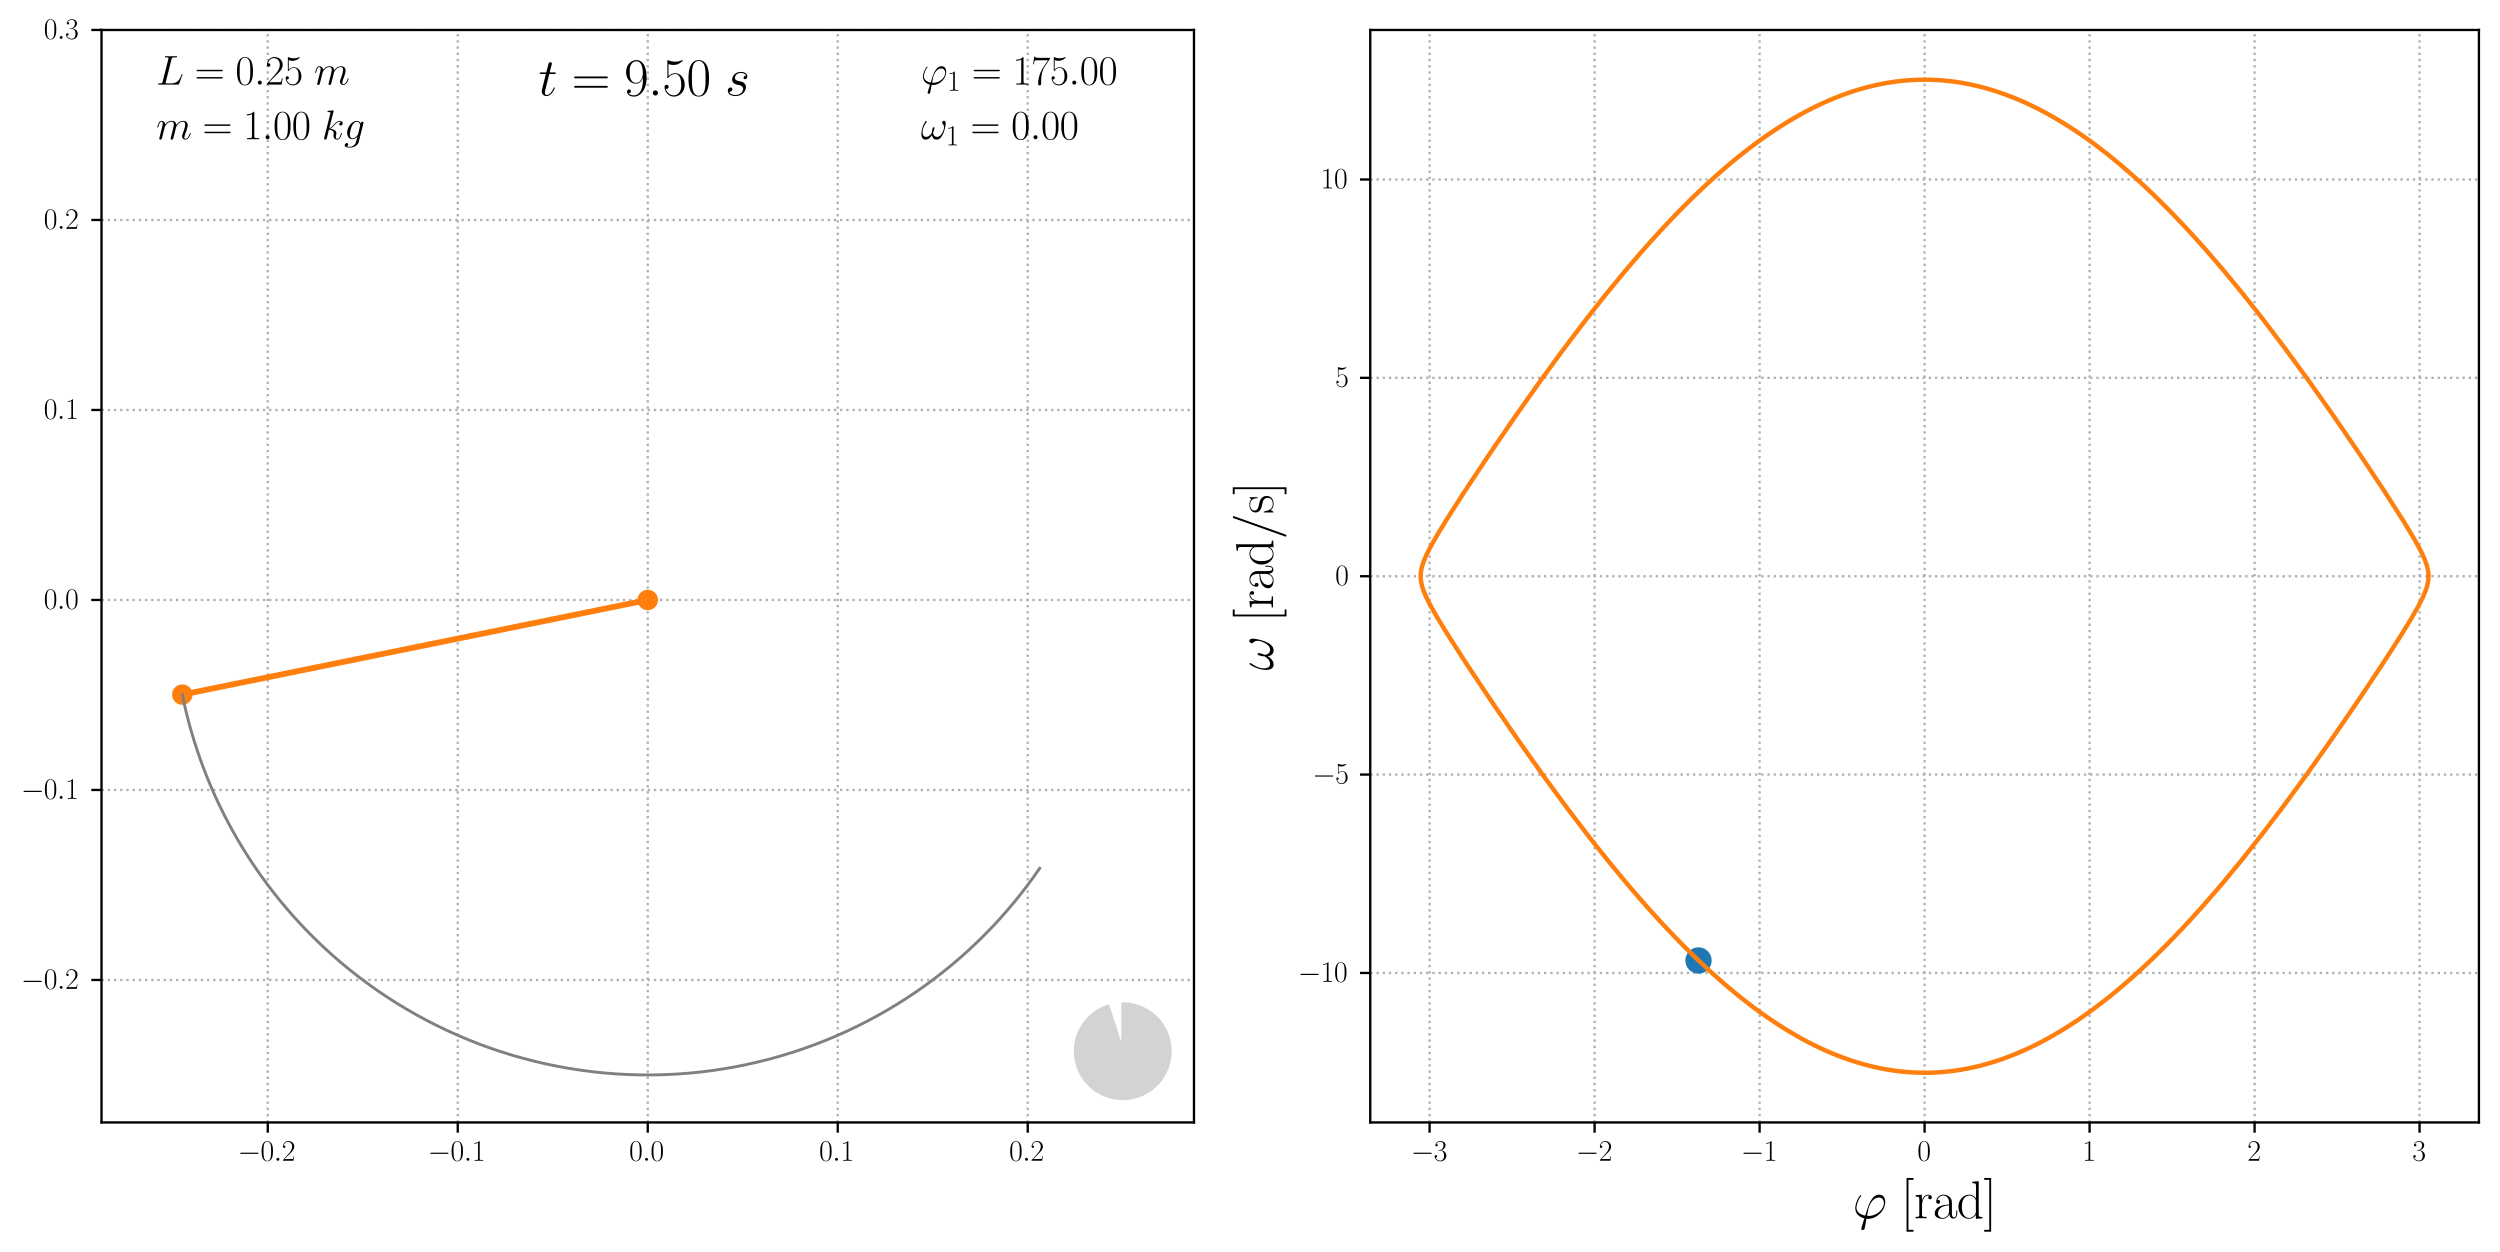 <?xml version="1.0" encoding="utf-8" standalone="no"?>
<!DOCTYPE svg PUBLIC "-//W3C//DTD SVG 1.1//EN"
  "http://www.w3.org/Graphics/SVG/1.1/DTD/svg11.dtd">
<svg xmlns:xlink="http://www.w3.org/1999/xlink" width="854.029pt" height="427.844pt" viewBox="0 0 854.029 427.844" xmlns="http://www.w3.org/2000/svg" version="1.1">
 <defs>
  <style type="text/css">*{stroke-linejoin: round; stroke-linecap: butt}</style>
 </defs>
 <g id="figure_1">
  <g id="patch_1">
   <path d="M 0 427.844 
L 854.029 427.844 
L 854.029 -0 
L 0 -0 
z
" style="fill: #ffffff"/>
  </g>
  <g id="axes_1">
   <g id="patch_2">
    <path d="M 34.679 383.44 
L 407.875 383.44 
L 407.875 10.244 
L 34.679 10.244 
z
" style="fill: #ffffff"/>
   </g>
   <g id="patch_3">
    <path d="M 378.54 343.664 
C 376.615 344.287 374.823 345.265 373.257 346.547 
C 371.691 347.829 370.378 349.393 369.387 351.158 
C 368.397 352.923 367.745 354.858 367.465 356.863 
C 367.186 358.867 367.284 360.907 367.755 362.875 
C 368.226 364.844 369.061 366.707 370.217 368.368 
C 371.373 370.03 372.829 371.46 374.511 372.586 
C 376.193 373.712 378.071 374.513 380.048 374.948 
C 382.025 375.383 384.066 375.445 386.065 375.129 
C 388.064 374.814 389.987 374.127 391.734 373.104 
C 393.48 372.082 395.02 370.741 396.274 369.153 
C 397.528 367.564 398.473 365.754 399.062 363.817 
C 399.65 361.881 399.871 359.851 399.712 357.833 
C 399.554 355.815 399.02 353.845 398.137 352.024 
C 397.254 350.202 396.038 348.562 394.552 347.188 
C 393.066 345.814 391.336 344.73 389.451 343.992 
C 387.566 343.254 385.56 342.876 383.536 342.876 
L 383.536 359.101 
L 378.54 343.664 
z
" clip-path="url(#pe8bf17417f)" style="fill: #d3d3d3; stroke: #d3d3d3; stroke-linejoin: miter"/>
   </g>
   <g id="matplotlib.axis_1">
    <g id="xtick_1">
     <g id="line2d_1">
      <path d="M 91.47 383.44 
L 91.47 10.244 
" clip-path="url(#pe8bf17417f)" style="fill: none; stroke-dasharray: 0.8,1.32; stroke-dashoffset: 0; stroke: #b0b0b0; stroke-width: 0.8"/>
     </g>
     <g id="line2d_2">
      <defs>
       <path id="ma8eee832e3" d="M 0 0 
L 0 3.5 
" style="stroke: #000000; stroke-width: 0.8"/>
      </defs>
      <g>
       <use xlink:href="#ma8eee832e3" x="91.47" y="383.44" style="stroke: #000000; stroke-width: 0.8"/>
      </g>
     </g>
     <g id="text_1">
      <!-- $\mathdefault{−0.2}$ -->
      <g transform="translate(81.23 396.529)scale(0.1 -0.1)">
       <defs>
        <path id="CMSY10-0" d="M 4218 1472 
C 4326 1472 4442 1472 4442 1600 
C 4442 1728 4326 1728 4218 1728 
L 755 1728 
C 646 1728 531 1728 531 1600 
C 531 1472 646 1472 755 1472 
L 4218 1472 
z
" transform="scale(0.016)"/>
        <path id="CMR17-30" d="M 2688 2038 
C 2688 2430 2682 3099 2413 3613 
C 2176 4063 1798 4224 1466 4224 
C 1158 4224 768 4082 525 3620 
C 269 3137 243 2539 243 2038 
C 243 1671 250 1112 448 623 
C 723 -39 1216 -128 1466 -128 
C 1760 -128 2208 -7 2470 604 
C 2662 1048 2688 1568 2688 2038 
z
M 1466 -26 
C 1056 -26 813 328 723 816 
C 653 1196 653 1749 653 2109 
C 653 2604 653 3015 736 3407 
C 858 3954 1216 4121 1466 4121 
C 1728 4121 2067 3947 2189 3420 
C 2272 3054 2278 2623 2278 2109 
C 2278 1691 2278 1176 2202 797 
C 2067 96 1690 -26 1466 -26 
z
" transform="scale(0.016)"/>
        <path id="CMMI12-3a" d="M 1178 307 
C 1178 492 1024 620 870 620 
C 685 620 557 467 557 313 
C 557 128 710 0 864 0 
C 1050 0 1178 153 1178 307 
z
" transform="scale(0.016)"/>
        <path id="CMR17-32" d="M 2669 990 
L 2554 990 
C 2490 537 2438 460 2413 422 
C 2381 371 1920 371 1830 371 
L 602 371 
C 832 620 1280 1073 1824 1596 
C 2214 1966 2669 2400 2669 3033 
C 2669 3788 2067 4224 1395 4224 
C 691 4224 262 3603 262 3027 
C 262 2777 448 2745 525 2745 
C 589 2745 781 2783 781 3007 
C 781 3206 614 3264 525 3264 
C 486 3264 448 3257 422 3244 
C 544 3788 915 4057 1306 4057 
C 1862 4057 2227 3616 2227 3033 
C 2227 2477 1901 1998 1536 1583 
L 262 147 
L 262 0 
L 2515 0 
L 2669 990 
z
" transform="scale(0.016)"/>
       </defs>
       <use xlink:href="#CMSY10-0" transform="scale(0.996)"/>
       <use xlink:href="#CMR17-30" transform="translate(77.487 0)scale(0.996)"/>
       <use xlink:href="#CMMI12-3a" transform="translate(123.178 0)scale(0.996)"/>
       <use xlink:href="#CMR17-32" transform="translate(150.275 0)scale(0.996)"/>
      </g>
     </g>
    </g>
    <g id="xtick_2">
     <g id="line2d_3">
      <path d="M 156.373 383.44 
L 156.373 10.244 
" clip-path="url(#pe8bf17417f)" style="fill: none; stroke-dasharray: 0.8,1.32; stroke-dashoffset: 0; stroke: #b0b0b0; stroke-width: 0.8"/>
     </g>
     <g id="line2d_4">
      <g>
       <use xlink:href="#ma8eee832e3" x="156.373" y="383.44" style="stroke: #000000; stroke-width: 0.8"/>
      </g>
     </g>
     <g id="text_2">
      <!-- $\mathdefault{−0.1}$ -->
      <g transform="translate(146.134 396.529)scale(0.1 -0.1)">
       <defs>
        <path id="CMR17-31" d="M 1702 4083 
C 1702 4217 1696 4224 1606 4224 
C 1357 3927 979 3833 621 3820 
C 602 3820 570 3820 563 3808 
C 557 3795 557 3782 557 3648 
C 755 3648 1088 3686 1344 3839 
L 1344 467 
C 1344 243 1331 166 781 166 
L 589 166 
L 589 0 
C 896 6 1216 12 1523 12 
C 1830 12 2150 6 2458 0 
L 2458 166 
L 2266 166 
C 1715 166 1702 236 1702 467 
L 1702 4083 
z
" transform="scale(0.016)"/>
       </defs>
       <use xlink:href="#CMSY10-0" transform="scale(0.996)"/>
       <use xlink:href="#CMR17-30" transform="translate(77.487 0)scale(0.996)"/>
       <use xlink:href="#CMMI12-3a" transform="translate(123.178 0)scale(0.996)"/>
       <use xlink:href="#CMR17-31" transform="translate(150.275 0)scale(0.996)"/>
      </g>
     </g>
    </g>
    <g id="xtick_3">
     <g id="line2d_5">
      <path d="M 221.277 383.44 
L 221.277 10.244 
" clip-path="url(#pe8bf17417f)" style="fill: none; stroke-dasharray: 0.8,1.32; stroke-dashoffset: 0; stroke: #b0b0b0; stroke-width: 0.8"/>
     </g>
     <g id="line2d_6">
      <g>
       <use xlink:href="#ma8eee832e3" x="221.277" y="383.44" style="stroke: #000000; stroke-width: 0.8"/>
      </g>
     </g>
     <g id="text_3">
      <!-- $\mathdefault{0.0}$ -->
      <g transform="translate(214.912 396.529)scale(0.1 -0.1)">
       <use xlink:href="#CMR17-30" transform="scale(0.996)"/>
       <use xlink:href="#CMMI12-3a" transform="translate(45.69 0)scale(0.996)"/>
       <use xlink:href="#CMR17-30" transform="translate(72.788 0)scale(0.996)"/>
      </g>
     </g>
    </g>
    <g id="xtick_4">
     <g id="line2d_7">
      <path d="M 286.181 383.44 
L 286.181 10.244 
" clip-path="url(#pe8bf17417f)" style="fill: none; stroke-dasharray: 0.8,1.32; stroke-dashoffset: 0; stroke: #b0b0b0; stroke-width: 0.8"/>
     </g>
     <g id="line2d_8">
      <g>
       <use xlink:href="#ma8eee832e3" x="286.181" y="383.44" style="stroke: #000000; stroke-width: 0.8"/>
      </g>
     </g>
     <g id="text_4">
      <!-- $\mathdefault{0.1}$ -->
      <g transform="translate(279.816 396.529)scale(0.1 -0.1)">
       <use xlink:href="#CMR17-30" transform="scale(0.996)"/>
       <use xlink:href="#CMMI12-3a" transform="translate(45.69 0)scale(0.996)"/>
       <use xlink:href="#CMR17-31" transform="translate(72.788 0)scale(0.996)"/>
      </g>
     </g>
    </g>
    <g id="xtick_5">
     <g id="line2d_9">
      <path d="M 351.084 383.44 
L 351.084 10.244 
" clip-path="url(#pe8bf17417f)" style="fill: none; stroke-dasharray: 0.8,1.32; stroke-dashoffset: 0; stroke: #b0b0b0; stroke-width: 0.8"/>
     </g>
     <g id="line2d_10">
      <g>
       <use xlink:href="#ma8eee832e3" x="351.084" y="383.44" style="stroke: #000000; stroke-width: 0.8"/>
      </g>
     </g>
     <g id="text_5">
      <!-- $\mathdefault{0.2}$ -->
      <g transform="translate(344.719 396.529)scale(0.1 -0.1)">
       <use xlink:href="#CMR17-30" transform="scale(0.996)"/>
       <use xlink:href="#CMMI12-3a" transform="translate(45.69 0)scale(0.996)"/>
       <use xlink:href="#CMR17-32" transform="translate(72.788 0)scale(0.996)"/>
      </g>
     </g>
    </g>
   </g>
   <g id="matplotlib.axis_2">
    <g id="ytick_1">
     <g id="line2d_11">
      <path d="M 34.679 334.763 
L 407.875 334.763 
" clip-path="url(#pe8bf17417f)" style="fill: none; stroke-dasharray: 0.8,1.32; stroke-dashoffset: 0; stroke: #b0b0b0; stroke-width: 0.8"/>
     </g>
     <g id="line2d_12">
      <defs>
       <path id="m56dfd37a12" d="M 0 0 
L -3.5 0 
" style="stroke: #000000; stroke-width: 0.8"/>
      </defs>
      <g>
       <use xlink:href="#m56dfd37a12" x="34.679" y="334.763" style="stroke: #000000; stroke-width: 0.8"/>
      </g>
     </g>
     <g id="text_6">
      <!-- $\mathdefault{−0.2}$ -->
      <g transform="translate(7.2 337.807)scale(0.1 -0.1)">
       <use xlink:href="#CMSY10-0" transform="scale(0.996)"/>
       <use xlink:href="#CMR17-30" transform="translate(77.487 0)scale(0.996)"/>
       <use xlink:href="#CMMI12-3a" transform="translate(123.178 0)scale(0.996)"/>
       <use xlink:href="#CMR17-32" transform="translate(150.275 0)scale(0.996)"/>
      </g>
     </g>
    </g>
    <g id="ytick_2">
     <g id="line2d_13">
      <path d="M 34.679 269.859 
L 407.875 269.859 
" clip-path="url(#pe8bf17417f)" style="fill: none; stroke-dasharray: 0.8,1.32; stroke-dashoffset: 0; stroke: #b0b0b0; stroke-width: 0.8"/>
     </g>
     <g id="line2d_14">
      <g>
       <use xlink:href="#m56dfd37a12" x="34.679" y="269.859" style="stroke: #000000; stroke-width: 0.8"/>
      </g>
     </g>
     <g id="text_7">
      <!-- $\mathdefault{−0.1}$ -->
      <g transform="translate(7.2 272.903)scale(0.1 -0.1)">
       <use xlink:href="#CMSY10-0" transform="scale(0.996)"/>
       <use xlink:href="#CMR17-30" transform="translate(77.487 0)scale(0.996)"/>
       <use xlink:href="#CMMI12-3a" transform="translate(123.178 0)scale(0.996)"/>
       <use xlink:href="#CMR17-31" transform="translate(150.275 0)scale(0.996)"/>
      </g>
     </g>
    </g>
    <g id="ytick_3">
     <g id="line2d_15">
      <path d="M 34.679 204.955 
L 407.875 204.955 
" clip-path="url(#pe8bf17417f)" style="fill: none; stroke-dasharray: 0.8,1.32; stroke-dashoffset: 0; stroke: #b0b0b0; stroke-width: 0.8"/>
     </g>
     <g id="line2d_16">
      <g>
       <use xlink:href="#m56dfd37a12" x="34.679" y="204.955" style="stroke: #000000; stroke-width: 0.8"/>
      </g>
     </g>
     <g id="text_8">
      <!-- $\mathdefault{0.0}$ -->
      <g transform="translate(14.949 207.999)scale(0.1 -0.1)">
       <use xlink:href="#CMR17-30" transform="scale(0.996)"/>
       <use xlink:href="#CMMI12-3a" transform="translate(45.69 0)scale(0.996)"/>
       <use xlink:href="#CMR17-30" transform="translate(72.788 0)scale(0.996)"/>
      </g>
     </g>
    </g>
    <g id="ytick_4">
     <g id="line2d_17">
      <path d="M 34.679 140.052 
L 407.875 140.052 
" clip-path="url(#pe8bf17417f)" style="fill: none; stroke-dasharray: 0.8,1.32; stroke-dashoffset: 0; stroke: #b0b0b0; stroke-width: 0.8"/>
     </g>
     <g id="line2d_18">
      <g>
       <use xlink:href="#m56dfd37a12" x="34.679" y="140.052" style="stroke: #000000; stroke-width: 0.8"/>
      </g>
     </g>
     <g id="text_9">
      <!-- $\mathdefault{0.1}$ -->
      <g transform="translate(14.949 143.096)scale(0.1 -0.1)">
       <use xlink:href="#CMR17-30" transform="scale(0.996)"/>
       <use xlink:href="#CMMI12-3a" transform="translate(45.69 0)scale(0.996)"/>
       <use xlink:href="#CMR17-31" transform="translate(72.788 0)scale(0.996)"/>
      </g>
     </g>
    </g>
    <g id="ytick_5">
     <g id="line2d_19">
      <path d="M 34.679 75.148 
L 407.875 75.148 
" clip-path="url(#pe8bf17417f)" style="fill: none; stroke-dasharray: 0.8,1.32; stroke-dashoffset: 0; stroke: #b0b0b0; stroke-width: 0.8"/>
     </g>
     <g id="line2d_20">
      <g>
       <use xlink:href="#m56dfd37a12" x="34.679" y="75.148" style="stroke: #000000; stroke-width: 0.8"/>
      </g>
     </g>
     <g id="text_10">
      <!-- $\mathdefault{0.2}$ -->
      <g transform="translate(14.949 78.192)scale(0.1 -0.1)">
       <use xlink:href="#CMR17-30" transform="scale(0.996)"/>
       <use xlink:href="#CMMI12-3a" transform="translate(45.69 0)scale(0.996)"/>
       <use xlink:href="#CMR17-32" transform="translate(72.788 0)scale(0.996)"/>
      </g>
     </g>
    </g>
    <g id="ytick_6">
     <g id="line2d_21">
      <path d="M 34.679 10.244 
L 407.875 10.244 
" clip-path="url(#pe8bf17417f)" style="fill: none; stroke-dasharray: 0.8,1.32; stroke-dashoffset: 0; stroke: #b0b0b0; stroke-width: 0.8"/>
     </g>
     <g id="line2d_22">
      <g>
       <use xlink:href="#m56dfd37a12" x="34.679" y="10.244" style="stroke: #000000; stroke-width: 0.8"/>
      </g>
     </g>
     <g id="text_11">
      <!-- $\mathdefault{0.3}$ -->
      <g transform="translate(14.949 13.288)scale(0.1 -0.1)">
       <defs>
        <path id="CMR17-33" d="M 1414 2176 
C 1984 2176 2234 1673 2234 1094 
C 2234 322 1824 25 1453 25 
C 1114 25 563 193 390 691 
C 422 678 454 678 486 678 
C 640 678 755 780 755 947 
C 755 1132 614 1216 486 1216 
C 378 1216 211 1164 211 927 
C 211 335 787 -128 1466 -128 
C 2176 -128 2720 432 2720 1087 
C 2720 1718 2208 2176 1600 2246 
C 2086 2347 2554 2776 2554 3353 
C 2554 3856 2048 4224 1472 4224 
C 890 4224 378 3862 378 3347 
C 378 3123 544 3084 627 3084 
C 762 3084 877 3167 877 3334 
C 877 3500 762 3584 627 3584 
C 602 3584 570 3584 544 3571 
C 730 3999 1235 4076 1459 4076 
C 1683 4076 2106 3966 2106 3347 
C 2106 3167 2080 2851 1862 2574 
C 1670 2329 1453 2316 1242 2297 
C 1210 2297 1062 2284 1037 2284 
C 992 2278 966 2272 966 2227 
C 966 2182 973 2176 1101 2176 
L 1414 2176 
z
" transform="scale(0.016)"/>
       </defs>
       <use xlink:href="#CMR17-30" transform="scale(0.996)"/>
       <use xlink:href="#CMMI12-3a" transform="translate(45.69 0)scale(0.996)"/>
       <use xlink:href="#CMR17-33" transform="translate(72.788 0)scale(0.996)"/>
      </g>
     </g>
    </g>
   </g>
   <g id="line2d_23">
    <path d="M 221.277 204.955 
L 62.272 237.287 
" clip-path="url(#pe8bf17417f)" style="fill: none; stroke: #ff7f0e; stroke-width: 2; stroke-linecap: square"/>
    <defs>
     <path id="mbc15717539" d="M 0 3 
C 0.796 3 1.559 2.684 2.121 2.121 
C 2.684 1.559 3 0.796 3 0 
C 3 -0.796 2.684 -1.559 2.121 -2.121 
C 1.559 -2.684 0.796 -3 0 -3 
C -0.796 -3 -1.559 -2.684 -2.121 -2.121 
C -2.684 -1.559 -3 -0.796 -3 0 
C -3 0.796 -2.684 1.559 -2.121 2.121 
C -1.559 2.684 -0.796 3 0 3 
z
" style="stroke: #ff7f0e"/>
    </defs>
    <g clip-path="url(#pe8bf17417f)">
     <use xlink:href="#mbc15717539" x="221.277" y="204.955" style="fill: #ff7f0e; stroke: #ff7f0e"/>
     <use xlink:href="#mbc15717539" x="62.272" y="237.287" style="fill: #ff7f0e; stroke: #ff7f0e"/>
    </g>
   </g>
   <g id="line2d_24">
    <path d="M 355.163 296.62 
L 353.095 299.57 
L 350.95 302.49 
L 348.727 305.377 
L 346.428 308.228 
L 344.051 311.042 
L 341.599 313.816 
L 339.071 316.547 
L 336.468 319.232 
L 333.791 321.869 
L 331.04 324.455 
L 328.217 326.988 
L 325.323 329.464 
L 322.358 331.883 
L 319.325 334.24 
L 316.224 336.534 
L 313.058 338.762 
L 309.827 340.922 
L 306.533 343.011 
L 303.179 345.027 
L 299.765 346.968 
L 296.295 348.831 
L 292.77 350.615 
L 289.193 352.317 
L 285.565 353.935 
L 281.889 355.468 
L 278.168 356.914 
L 274.404 358.27 
L 270.6 359.536 
L 266.758 360.71 
L 262.881 361.79 
L 258.973 362.775 
L 255.035 363.664 
L 251.072 364.455 
L 247.085 365.149 
L 243.078 365.743 
L 239.054 366.238 
L 235.017 366.632 
L 230.968 366.925 
L 226.912 367.117 
L 222.852 367.207 
L 218.79 367.195 
L 214.73 367.082 
L 210.676 366.868 
L 206.629 366.552 
L 202.595 366.135 
L 198.574 365.618 
L 194.572 365.002 
L 190.59 364.286 
L 186.632 363.473 
L 182.701 362.562 
L 178.799 361.556 
L 174.93 360.454 
L 171.096 359.26 
L 167.301 357.974 
L 163.546 356.597 
L 159.835 355.132 
L 156.17 353.579 
L 152.553 351.942 
L 148.987 350.221 
L 145.475 348.42 
L 142.017 346.539 
L 138.617 344.581 
L 135.276 342.548 
L 131.996 340.443 
L 128.779 338.268 
L 125.628 336.025 
L 122.542 333.716 
L 119.524 331.345 
L 116.575 328.913 
L 113.697 326.424 
L 110.89 323.879 
L 108.156 321.281 
L 105.495 318.633 
L 102.909 315.937 
L 100.398 313.197 
L 97.962 310.414 
L 95.603 307.591 
L 93.321 304.731 
L 91.115 301.837 
L 88.987 298.91 
L 86.937 295.954 
L 84.964 292.971 
L 83.068 289.963 
L 81.25 286.934 
L 79.509 283.884 
L 77.844 280.817 
L 76.256 277.736 
L 74.744 274.641 
L 73.307 271.537 
L 71.946 268.424 
L 70.658 265.304 
L 69.444 262.181 
L 68.303 259.056 
L 67.233 255.931 
L 66.235 252.808 
L 65.306 249.689 
L 64.447 246.576 
L 63.655 243.47 
L 62.93 240.373 
L 62.272 237.287 
" clip-path="url(#pe8bf17417f)" style="fill: none; stroke: #808080; stroke-linecap: square"/>
   </g>
   <g id="patch_4">
    <path d="M 34.679 383.44 
L 34.679 10.244 
" style="fill: none; stroke: #000000; stroke-width: 0.8; stroke-linejoin: miter; stroke-linecap: square"/>
   </g>
   <g id="patch_5">
    <path d="M 407.875 383.44 
L 407.875 10.244 
" style="fill: none; stroke: #000000; stroke-width: 0.8; stroke-linejoin: miter; stroke-linecap: square"/>
   </g>
   <g id="patch_6">
    <path d="M 34.679 383.44 
L 407.875 383.44 
" style="fill: none; stroke: #000000; stroke-width: 0.8; stroke-linejoin: miter; stroke-linecap: square"/>
   </g>
   <g id="patch_7">
    <path d="M 34.679 10.244 
L 407.875 10.244 
" style="fill: none; stroke: #000000; stroke-width: 0.8; stroke-linejoin: miter; stroke-linecap: square"/>
   </g>
   <g id="text_12">
    <!-- $t = 9.50 \; s$ -->
    <g transform="translate(183.957 32.636)scale(0.18 -0.18)">
     <defs>
      <path id="CMMI12-74" d="M 1286 2566 
L 1875 2566 
C 1997 2566 2061 2566 2061 2681 
C 2061 2752 2022 2752 1894 2752 
L 1331 2752 
L 1568 3664 
C 1594 3752 1594 3764 1594 3808 
C 1594 3910 1510 3968 1427 3968 
C 1376 3968 1229 3948 1178 3746 
L 928 2752 
L 326 2752 
C 198 2752 141 2752 141 2630 
C 141 2566 186 2566 307 2566 
L 877 2566 
L 454 881 
C 403 657 384 593 384 510 
C 384 210 595 -64 954 -64 
C 1600 -64 1946 868 1946 913 
C 1946 951 1920 970 1882 970 
C 1869 970 1843 970 1830 944 
C 1824 938 1818 932 1773 830 
C 1638 510 1344 64 973 64 
C 781 64 768 223 768 364 
C 768 370 768 491 787 568 
L 1286 2566 
z
" transform="scale(0.016)"/>
      <path id="CMR17-3d" d="M 4115 2048 
C 4211 2048 4307 2048 4307 2156 
C 4307 2272 4198 2272 4090 2272 
L 512 2272 
C 403 2272 294 2272 294 2156 
C 294 2048 390 2048 486 2048 
L 4115 2048 
z
M 4090 927 
C 4198 927 4307 927 4307 1043 
C 4307 1152 4211 1152 4115 1152 
L 486 1152 
C 390 1152 294 1152 294 1043 
C 294 927 403 927 512 927 
L 4090 927 
z
" transform="scale(0.016)"/>
      <path id="CMR17-39" d="M 2253 1871 
C 2253 448 1670 25 1190 25 
C 1043 25 685 43 538 281 
C 704 256 826 345 826 505 
C 826 678 685 736 595 736 
C 538 736 365 710 365 492 
C 365 68 742 -128 1203 -128 
C 1939 -128 2688 665 2688 2090 
C 2688 3857 1971 4224 1485 4224 
C 851 4224 243 3664 243 2800 
C 243 2000 762 1408 1414 1408 
C 1952 1408 2189 1910 2253 2122 
L 2253 1871 
z
M 1427 1510 
C 1254 1510 1011 1542 813 1929 
C 678 2181 678 2477 678 2793 
C 678 3174 678 3438 858 3722 
C 947 3857 1114 4076 1485 4076 
C 2240 4076 2240 2909 2240 2651 
C 2240 2193 2035 1510 1427 1510 
z
" transform="scale(0.016)"/>
      <path id="CMR17-35" d="M 730 3750 
C 794 3724 1056 3641 1325 3641 
C 1920 3641 2246 3961 2432 4140 
C 2432 4191 2432 4224 2394 4224 
C 2387 4224 2374 4224 2323 4198 
C 2099 4102 1837 4032 1517 4032 
C 1325 4032 1037 4055 723 4191 
C 653 4224 640 4224 634 4224 
C 602 4224 595 4217 595 4090 
L 595 2231 
C 595 2113 595 2080 659 2080 
C 691 2080 704 2093 736 2139 
C 941 2435 1222 2560 1542 2560 
C 1766 2560 2246 2415 2246 1293 
C 2246 1087 2246 716 2054 422 
C 1894 159 1645 25 1370 25 
C 947 25 518 319 403 812 
C 429 806 480 793 506 793 
C 589 793 749 838 749 1036 
C 749 1209 627 1280 506 1280 
C 358 1280 262 1190 262 1011 
C 262 454 704 -128 1382 -128 
C 2042 -128 2669 441 2669 1267 
C 2669 2054 2170 2662 1549 2662 
C 1222 2662 947 2540 730 2304 
L 730 3750 
z
" transform="scale(0.016)"/>
      <path id="CMMI12-73" d="M 1459 1290 
C 1568 1271 1741 1233 1779 1227 
C 1862 1201 2150 1099 2150 793 
C 2150 595 1971 64 1229 64 
C 1094 64 614 83 486 447 
C 742 414 870 614 870 755 
C 870 889 781 960 653 960 
C 512 960 326 851 326 563 
C 326 176 710 -64 1222 -64 
C 2195 -64 2483 665 2483 998 
C 2483 1093 2483 1271 2278 1475 
C 2118 1627 1965 1659 1619 1729 
C 1446 1767 1171 1824 1171 2111 
C 1171 2239 1286 2687 1894 2687 
C 2163 2687 2426 2589 2490 2368 
C 2208 2368 2195 2124 2195 2118 
C 2195 1983 2317 1945 2374 1945 
C 2464 1945 2643 2015 2643 2284 
C 2643 2546 2400 2816 1901 2816 
C 1062 2816 838 2169 838 1907 
C 838 1424 1312 1322 1459 1290 
z
" transform="scale(0.016)"/>
     </defs>
     <use xlink:href="#CMMI12-74" transform="scale(0.996)"/>
     <use xlink:href="#CMR17-3d" transform="translate(62.9 0)scale(0.996)"/>
     <use xlink:href="#CMR17-39" transform="translate(162.289 0)scale(0.996)"/>
     <use xlink:href="#CMMI12-3a" transform="translate(207.98 0)scale(0.996)"/>
     <use xlink:href="#CMR17-35" transform="translate(235.077 0)scale(0.996)"/>
     <use xlink:href="#CMR17-30" transform="translate(280.767 0)scale(0.996)"/>
     <use xlink:href="#CMMI12-73" transform="translate(354.132 0)scale(0.996)"/>
    </g>
   </g>
   <g id="text_13">
    <!-- $L  = 0.25 \; m$ -->
    <g transform="translate(53.339 28.904)scale(0.14 -0.14)">
     <defs>
      <path id="CMMI12-4c" d="M 2349 3860 
C 2406 4102 2426 4166 2989 4166 
C 3162 4166 3206 4166 3206 4287 
C 3206 4352 3136 4352 3110 4352 
C 2982 4352 2835 4339 2707 4339 
L 1850 4339 
C 1728 4339 1587 4352 1466 4352 
C 1414 4352 1344 4352 1344 4230 
C 1344 4166 1402 4166 1498 4166 
C 1888 4166 1888 4115 1888 4045 
C 1888 4032 1888 3994 1862 3898 
L 998 472 
C 941 249 928 185 480 185 
C 358 185 294 185 294 70 
C 294 0 333 0 461 0 
L 3328 0 
C 3469 0 3475 6 3520 121 
L 4013 1478 
C 4026 1510 4038 1548 4038 1567 
C 4038 1605 4006 1631 3974 1631 
C 3968 1631 3936 1631 3923 1605 
C 3910 1599 3910 1586 3859 1465 
C 3654 905 3366 185 2285 185 
L 1670 185 
C 1581 185 1568 185 1530 191 
C 1459 198 1453 211 1453 262 
C 1453 306 1466 344 1478 402 
L 2349 3860 
z
" transform="scale(0.016)"/>
      <path id="CMMI12-6d" d="M 1318 1870 
C 1331 1909 1491 2228 1728 2432 
C 1894 2585 2112 2687 2362 2687 
C 2618 2687 2707 2496 2707 2241 
C 2707 2202 2707 2075 2630 1775 
L 2470 1117 
C 2419 925 2298 453 2285 383 
C 2259 287 2221 121 2221 95 
C 2221 6 2291 -64 2387 -64 
C 2579 -64 2611 83 2669 313 
L 3053 1838 
C 3066 1890 3398 2687 4102 2687 
C 4358 2687 4448 2496 4448 2241 
C 4448 1883 4198 1187 4058 804 
C 4000 651 3968 568 3968 453 
C 3968 166 4166 -64 4474 -64 
C 5069 -64 5293 874 5293 913 
C 5293 945 5267 970 5229 970 
C 5171 970 5165 951 5133 842 
C 4986 332 4749 64 4493 64 
C 4429 64 4326 70 4326 274 
C 4326 440 4403 645 4429 715 
C 4544 1021 4832 1775 4832 2145 
C 4832 2528 4608 2816 4122 2816 
C 3693 2816 3347 2573 3091 2196 
C 3072 2541 2861 2816 2381 2816 
C 1811 2816 1510 2413 1395 2253 
C 1376 2617 1114 2816 832 2816 
C 646 2816 499 2726 378 2483 
C 262 2253 173 1864 173 1838 
C 173 1813 198 1781 243 1781 
C 294 1781 301 1787 339 1934 
C 435 2311 557 2687 813 2687 
C 960 2687 1011 2585 1011 2394 
C 1011 2253 947 2004 902 1807 
L 723 1117 
C 698 996 627 708 595 593 
C 550 427 480 127 480 95 
C 480 6 550 -64 646 -64 
C 723 -64 813 -26 864 70 
C 877 102 934 325 966 453 
L 1107 1028 
L 1318 1870 
z
" transform="scale(0.016)"/>
     </defs>
     <use xlink:href="#CMMI12-4c" transform="scale(0.996)"/>
     <use xlink:href="#CMR17-3d" transform="translate(94.045 0)scale(0.996)"/>
     <use xlink:href="#CMR17-30" transform="translate(193.434 0)scale(0.996)"/>
     <use xlink:href="#CMMI12-3a" transform="translate(239.124 0)scale(0.996)"/>
     <use xlink:href="#CMR17-32" transform="translate(266.221 0)scale(0.996)"/>
     <use xlink:href="#CMR17-35" transform="translate(311.912 0)scale(0.996)"/>
     <use xlink:href="#CMMI12-6d" transform="translate(385.276 0)scale(0.996)"/>
    </g>
   </g>
   <g id="text_14">
    <!-- $m  = 1.00 \; kg$ -->
    <g transform="translate(53.339 47.564)scale(0.14 -0.14)">
     <defs>
      <path id="CMMI12-6b" d="M 1798 4255 
C 1805 4281 1818 4319 1818 4351 
C 1818 4416 1754 4416 1741 4416 
C 1734 4416 1504 4396 1389 4383 
C 1280 4377 1184 4364 1069 4358 
C 915 4345 870 4339 870 4223 
C 870 4159 934 4159 998 4159 
C 1325 4159 1325 4103 1325 4040 
C 1325 4014 1325 4002 1293 3888 
L 378 250 
C 352 153 352 141 352 102 
C 352 -39 461 -64 525 -64 
C 704 -64 742 76 794 275 
L 1094 1476 
C 1555 1425 1830 1232 1830 924 
C 1830 885 1830 860 1811 763 
C 1786 667 1786 590 1786 558 
C 1786 185 2029 -64 2355 -64 
C 2650 -64 2803 205 2854 295 
C 2989 532 3072 892 3072 917 
C 3072 949 3046 975 3008 975 
C 2950 975 2944 949 2918 847 
C 2829 513 2694 64 2368 64 
C 2240 64 2157 128 2157 372 
C 2157 494 2182 635 2208 731 
C 2234 847 2234 853 2234 930 
C 2234 1309 1894 1521 1306 1598 
C 1536 1739 1766 1989 1856 2086 
C 2221 2495 2470 2687 2765 2687 
C 2912 2687 2950 2655 2995 2624 
C 2758 2598 2669 2431 2669 2303 
C 2669 2150 2790 2099 2880 2099 
C 3053 2099 3206 2246 3206 2451 
C 3206 2634 3059 2816 2771 2816 
C 2419 2816 2131 2579 1677 2067 
C 1613 1989 1376 1746 1139 1656 
L 1798 4255 
z
" transform="scale(0.016)"/>
      <path id="CMMI12-67" d="M 2163 811 
C 2138 708 2125 683 2042 587 
C 1779 249 1510 128 1312 128 
C 1101 128 902 293 902 734 
C 902 1072 1094 1787 1235 2075 
C 1421 2432 1709 2687 1978 2687 
C 2400 2687 2483 2164 2483 2126 
L 2464 2036 
L 2163 811 
z
M 2560 2394 
C 2477 2579 2298 2816 1978 2816 
C 1280 2816 486 1941 486 989 
C 486 325 890 0 1299 0 
C 1638 0 1939 268 2054 396 
L 1914 -176 
C 1824 -520 1786 -677 1555 -896 
C 1293 -1152 1050 -1152 909 -1152 
C 717 -1152 557 -1140 397 -1090 
C 602 -1034 653 -858 653 -789 
C 653 -689 576 -589 435 -589 
C 282 -589 115 -714 115 -921 
C 115 -1178 378 -1280 922 -1280 
C 1747 -1280 2176 -758 2259 -420 
L 2970 2426 
C 2989 2502 2989 2515 2989 2528 
C 2989 2617 2918 2688 2822 2688 
C 2669 2688 2579 2560 2560 2388 
L 2560 2394 
z
" transform="scale(0.016)"/>
     </defs>
     <use xlink:href="#CMMI12-6d" transform="scale(0.996)"/>
     <use xlink:href="#CMR17-3d" transform="translate(113.001 0)scale(0.996)"/>
     <use xlink:href="#CMR17-31" transform="translate(212.39 0)scale(0.996)"/>
     <use xlink:href="#CMMI12-3a" transform="translate(258.081 0)scale(0.996)"/>
     <use xlink:href="#CMR17-30" transform="translate(285.178 0)scale(0.996)"/>
     <use xlink:href="#CMR17-30" transform="translate(330.868 0)scale(0.996)"/>
     <use xlink:href="#CMMI12-6b" transform="translate(404.233 0)scale(0.996)"/>
     <use xlink:href="#CMMI12-67" transform="translate(458.312 0)scale(0.996)"/>
    </g>
   </g>
   <g id="text_15">
    <!-- $\varphi_1  = 175.00 $ -->
    <g transform="translate(314.576 28.904)scale(0.14 -0.14)">
     <defs>
      <path id="CMMI12-27" d="M 1926 281 
C 1818 281 1722 281 1722 313 
C 1722 326 1830 926 1869 1066 
C 2074 1883 2560 2470 3117 2470 
C 3533 2470 3725 2157 3725 1806 
C 3725 1079 2906 281 1926 281 
z
M 1651 -52 
C 1690 -58 1754 -64 1869 -64 
C 2918 -64 3885 945 3885 1953 
C 3885 2342 3712 2816 3174 2816 
C 2253 2816 1862 1519 1504 319 
C 768 460 461 849 461 1277 
C 461 1449 595 2132 966 2592 
C 1037 2675 1037 2687 1037 2700 
C 1037 2752 986 2752 973 2752 
C 800 2752 314 1819 314 1213 
C 314 498 877 108 1395 -7 
L 1062 -1111 
C 1030 -1209 1030 -1222 1030 -1248 
C 1030 -1402 1184 -1408 1197 -1408 
C 1261 -1408 1376 -1383 1427 -1254 
C 1446 -1196 1626 -182 1651 -52 
z
" transform="scale(0.016)"/>
      <path id="CMR17-37" d="M 2886 3955 
L 2886 4096 
L 1382 4096 
C 634 4096 621 4166 595 4288 
L 480 4288 
L 294 3104 
L 410 3104 
C 429 3226 474 3552 550 3673 
C 589 3724 1062 3724 1171 3724 
L 2579 3724 
L 1869 2670 
C 1395 1961 1069 1003 1069 166 
C 1069 89 1069 -128 1299 -128 
C 1530 -128 1530 89 1530 172 
L 1530 466 
C 1530 1514 1709 2204 2003 2644 
L 2886 3955 
z
" transform="scale(0.016)"/>
     </defs>
     <use xlink:href="#CMMI12-27" transform="scale(0.996)"/>
     <use xlink:href="#CMR17-31" transform="translate(63.903 -14.944)scale(0.697)"/>
     <use xlink:href="#CMR17-3d" transform="translate(124.058 0)scale(0.996)"/>
     <use xlink:href="#CMR17-31" transform="translate(223.447 0)scale(0.996)"/>
     <use xlink:href="#CMR17-37" transform="translate(269.138 0)scale(0.996)"/>
     <use xlink:href="#CMR17-35" transform="translate(314.828 0)scale(0.996)"/>
     <use xlink:href="#CMMI12-3a" transform="translate(360.519 0)scale(0.996)"/>
     <use xlink:href="#CMR17-30" transform="translate(387.616 0)scale(0.996)"/>
     <use xlink:href="#CMR17-30" transform="translate(433.306 0)scale(0.996)"/>
    </g>
   </g>
   <g id="text_16">
    <!-- $\omega_1  = 0.00 $ -->
    <g transform="translate(314.576 47.564)scale(0.14 -0.14)">
     <defs>
      <path id="CMMI12-21" d="M 3802 2406 
C 3802 2592 3750 2828 3526 2828 
C 3398 2828 3251 2668 3251 2540 
C 3251 2483 3277 2444 3328 2387 
C 3424 2278 3546 2105 3546 1804 
C 3546 1574 3405 1209 3302 1011 
C 3123 659 2829 358 2496 358 
C 2093 358 1939 614 1869 972 
C 1939 1139 2086 1555 2086 1721 
C 2086 1792 2061 1849 1978 1849 
C 1933 1849 1882 1824 1850 1772 
C 1760 1632 1677 1126 1683 992 
C 1562 755 1216 358 806 358 
C 378 358 262 736 262 1100 
C 262 1766 678 2348 794 2508 
C 858 2604 902 2668 902 2681 
C 902 2726 877 2796 819 2796 
C 717 2796 685 2713 634 2636 
C 307 2131 77 1420 77 806 
C 77 409 224 -64 704 -64 
C 1235 -64 1568 390 1702 633 
C 1754 275 1946 -64 2413 -64 
C 2899 -64 3206 364 3437 883 
C 3603 1254 3802 2054 3802 2406 
z
" transform="scale(0.016)"/>
     </defs>
     <use xlink:href="#CMMI12-21" transform="scale(0.996)"/>
     <use xlink:href="#CMR17-31" transform="translate(60.744 -14.944)scale(0.697)"/>
     <use xlink:href="#CMR17-3d" transform="translate(120.899 0)scale(0.996)"/>
     <use xlink:href="#CMR17-30" transform="translate(220.288 0)scale(0.996)"/>
     <use xlink:href="#CMMI12-3a" transform="translate(265.978 0)scale(0.996)"/>
     <use xlink:href="#CMR17-30" transform="translate(293.076 0)scale(0.996)"/>
     <use xlink:href="#CMR17-30" transform="translate(338.766 0)scale(0.996)"/>
    </g>
   </g>
  </g>
  <g id="axes_2">
   <g id="patch_8">
    <path d="M 468.09 383.44 
L 846.829 383.44 
L 846.829 10.244 
L 468.09 10.244 
z
" style="fill: #ffffff"/>
   </g>
   <g id="matplotlib.axis_3">
    <g id="xtick_6">
     <g id="line2d_25">
      <path d="M 488.368 383.44 
L 488.368 10.244 
" clip-path="url(#p2e3979440b)" style="fill: none; stroke-dasharray: 0.8,1.32; stroke-dashoffset: 0; stroke: #b0b0b0; stroke-width: 0.8"/>
     </g>
     <g id="line2d_26">
      <g>
       <use xlink:href="#ma8eee832e3" x="488.368" y="383.44" style="stroke: #000000; stroke-width: 0.8"/>
      </g>
     </g>
     <g id="text_17">
      <!-- $\mathdefault{−3}$ -->
      <g transform="translate(482.003 396.529)scale(0.1 -0.1)">
       <use xlink:href="#CMSY10-0" transform="scale(0.996)"/>
       <use xlink:href="#CMR17-33" transform="translate(77.487 0)scale(0.996)"/>
      </g>
     </g>
    </g>
    <g id="xtick_7">
     <g id="line2d_27">
      <path d="M 544.732 383.44 
L 544.732 10.244 
" clip-path="url(#p2e3979440b)" style="fill: none; stroke-dasharray: 0.8,1.32; stroke-dashoffset: 0; stroke: #b0b0b0; stroke-width: 0.8"/>
     </g>
     <g id="line2d_28">
      <g>
       <use xlink:href="#ma8eee832e3" x="544.732" y="383.44" style="stroke: #000000; stroke-width: 0.8"/>
      </g>
     </g>
     <g id="text_18">
      <!-- $\mathdefault{−2}$ -->
      <g transform="translate(538.367 396.529)scale(0.1 -0.1)">
       <use xlink:href="#CMSY10-0" transform="scale(0.996)"/>
       <use xlink:href="#CMR17-32" transform="translate(77.487 0)scale(0.996)"/>
      </g>
     </g>
    </g>
    <g id="xtick_8">
     <g id="line2d_29">
      <path d="M 601.096 383.44 
L 601.096 10.244 
" clip-path="url(#p2e3979440b)" style="fill: none; stroke-dasharray: 0.8,1.32; stroke-dashoffset: 0; stroke: #b0b0b0; stroke-width: 0.8"/>
     </g>
     <g id="line2d_30">
      <g>
       <use xlink:href="#ma8eee832e3" x="601.096" y="383.44" style="stroke: #000000; stroke-width: 0.8"/>
      </g>
     </g>
     <g id="text_19">
      <!-- $\mathdefault{−1}$ -->
      <g transform="translate(594.731 396.529)scale(0.1 -0.1)">
       <use xlink:href="#CMSY10-0" transform="scale(0.996)"/>
       <use xlink:href="#CMR17-31" transform="translate(77.487 0)scale(0.996)"/>
      </g>
     </g>
    </g>
    <g id="xtick_9">
     <g id="line2d_31">
      <path d="M 657.46 383.44 
L 657.46 10.244 
" clip-path="url(#p2e3979440b)" style="fill: none; stroke-dasharray: 0.8,1.32; stroke-dashoffset: 0; stroke: #b0b0b0; stroke-width: 0.8"/>
     </g>
     <g id="line2d_32">
      <g>
       <use xlink:href="#ma8eee832e3" x="657.46" y="383.44" style="stroke: #000000; stroke-width: 0.8"/>
      </g>
     </g>
     <g id="text_20">
      <!-- $\mathdefault{0}$ -->
      <g transform="translate(654.969 396.529)scale(0.1 -0.1)">
       <use xlink:href="#CMR17-30" transform="scale(0.996)"/>
      </g>
     </g>
    </g>
    <g id="xtick_10">
     <g id="line2d_33">
      <path d="M 713.824 383.44 
L 713.824 10.244 
" clip-path="url(#p2e3979440b)" style="fill: none; stroke-dasharray: 0.8,1.32; stroke-dashoffset: 0; stroke: #b0b0b0; stroke-width: 0.8"/>
     </g>
     <g id="line2d_34">
      <g>
       <use xlink:href="#ma8eee832e3" x="713.824" y="383.44" style="stroke: #000000; stroke-width: 0.8"/>
      </g>
     </g>
     <g id="text_21">
      <!-- $\mathdefault{1}$ -->
      <g transform="translate(711.333 396.529)scale(0.1 -0.1)">
       <use xlink:href="#CMR17-31" transform="scale(0.996)"/>
      </g>
     </g>
    </g>
    <g id="xtick_11">
     <g id="line2d_35">
      <path d="M 770.187 383.44 
L 770.187 10.244 
" clip-path="url(#p2e3979440b)" style="fill: none; stroke-dasharray: 0.8,1.32; stroke-dashoffset: 0; stroke: #b0b0b0; stroke-width: 0.8"/>
     </g>
     <g id="line2d_36">
      <g>
       <use xlink:href="#ma8eee832e3" x="770.187" y="383.44" style="stroke: #000000; stroke-width: 0.8"/>
      </g>
     </g>
     <g id="text_22">
      <!-- $\mathdefault{2}$ -->
      <g transform="translate(767.697 396.529)scale(0.1 -0.1)">
       <use xlink:href="#CMR17-32" transform="scale(0.996)"/>
      </g>
     </g>
    </g>
    <g id="xtick_12">
     <g id="line2d_37">
      <path d="M 826.551 383.44 
L 826.551 10.244 
" clip-path="url(#p2e3979440b)" style="fill: none; stroke-dasharray: 0.8,1.32; stroke-dashoffset: 0; stroke: #b0b0b0; stroke-width: 0.8"/>
     </g>
     <g id="line2d_38">
      <g>
       <use xlink:href="#ma8eee832e3" x="826.551" y="383.44" style="stroke: #000000; stroke-width: 0.8"/>
      </g>
     </g>
     <g id="text_23">
      <!-- $\mathdefault{3}$ -->
      <g transform="translate(824.061 396.529)scale(0.1 -0.1)">
       <use xlink:href="#CMR17-33" transform="scale(0.996)"/>
      </g>
     </g>
    </g>
    <g id="text_24">
     <!-- $\varphi \rm \; [rad]$ -->
     <g transform="translate(632.873 416.176)scale(0.18 -0.18)">
      <defs>
       <path id="CMR17-5b" d="M 1504 -1600 
L 1504 -1376 
L 902 -1376 
L 902 4575 
L 1504 4575 
L 1504 4800 
L 678 4800 
L 678 -1600 
L 1504 -1600 
z
" transform="scale(0.016)"/>
       <path id="CMR17-72" d="M 960 1517 
C 960 2134 1222 2713 1702 2713 
C 1747 2713 1792 2707 1837 2687 
C 1837 2687 1696 2642 1696 2475 
C 1696 2321 1818 2257 1914 2257 
C 1990 2257 2131 2302 2131 2482 
C 2131 2687 1926 2816 1709 2816 
C 1222 2816 1011 2340 947 2115 
L 941 2115 
L 941 2816 
L 198 2745 
L 198 2578 
C 576 2578 634 2540 634 2231 
L 634 443 
C 634 198 608 166 198 166 
L 198 0 
C 352 12 646 12 813 12 
C 998 12 1325 12 1498 0 
L 1498 166 
C 1037 166 960 166 960 455 
L 960 1517 
z
" transform="scale(0.016)"/>
       <path id="CMR17-61" d="M 2304 1656 
C 2304 2048 2304 2275 2035 2534 
C 1798 2751 1523 2816 1306 2816 
C 800 2816 435 2408 435 1977 
C 435 1740 627 1728 666 1728 
C 749 1728 896 1779 896 1958 
C 896 2118 774 2188 666 2188 
C 640 2188 608 2182 589 2176 
C 723 2594 1069 2713 1293 2713 
C 1613 2713 1965 2421 1965 1875 
L 1965 1632 
C 1587 1619 1133 1568 774 1373 
C 371 1147 256 822 256 576 
C 256 77 832 -64 1171 -64 
C 1523 -64 1850 135 1990 505 
C 2003 219 2182 -39 2464 -39 
C 2598 -39 2938 51 2938 563 
L 2938 926 
L 2822 926 
L 2822 557 
C 2822 161 2650 109 2566 109 
C 2304 109 2304 446 2304 732 
L 2304 1656 
z
M 1965 887 
C 1965 323 1568 38 1216 38 
C 896 38 646 278 646 576 
C 646 771 730 1114 1101 1322 
C 1408 1497 1760 1523 1965 1536 
L 1965 887 
z
" transform="scale(0.016)"/>
       <path id="CMR17-64" d="M 1869 4345 
L 1869 4179 
C 2246 4179 2304 4141 2304 3843 
L 2304 2371 
C 2278 2403 2016 2816 1498 2816 
C 845 2816 211 2228 211 1376 
C 211 529 806 -64 1434 -64 
C 1978 -64 2259 361 2291 406 
L 2291 -64 
L 3066 -13 
L 3066 154 
C 2688 154 2630 193 2630 503 
L 2630 4416 
L 1869 4345 
z
M 2291 762 
C 2291 568 2176 393 2029 264 
C 1811 70 1594 38 1472 38 
C 1286 38 621 135 621 1369 
C 621 2636 1363 2713 1530 2713 
C 1824 2713 2061 2545 2208 2313 
C 2291 2177 2291 2157 2291 2041 
L 2291 762 
z
" transform="scale(0.016)"/>
       <path id="CMR17-5d" d="M 915 4800 
L 90 4800 
L 90 4575 
L 691 4575 
L 691 -1376 
L 90 -1376 
L 90 -1600 
L 915 -1600 
L 915 4800 
z
" transform="scale(0.016)"/>
      </defs>
      <use xlink:href="#CMMI12-27" transform="scale(0.996)"/>
      <use xlink:href="#CMR17-5b" transform="translate(91.577 0)scale(0.996)"/>
      <use xlink:href="#CMR17-72" transform="translate(116.448 0)scale(0.996)"/>
      <use xlink:href="#CMR17-61" transform="translate(151.729 0)scale(0.996)"/>
      <use xlink:href="#CMR17-64" transform="translate(197.419 0)scale(0.996)"/>
      <use xlink:href="#CMR17-5d" transform="translate(248.315 0)scale(0.996)"/>
     </g>
    </g>
   </g>
   <g id="matplotlib.axis_4">
    <g id="ytick_7">
     <g id="line2d_39">
      <path d="M 468.09 332.372 
L 846.829 332.372 
" clip-path="url(#p2e3979440b)" style="fill: none; stroke-dasharray: 0.8,1.32; stroke-dashoffset: 0; stroke: #b0b0b0; stroke-width: 0.8"/>
     </g>
     <g id="line2d_40">
      <g>
       <use xlink:href="#m56dfd37a12" x="468.09" y="332.372" style="stroke: #000000; stroke-width: 0.8"/>
      </g>
     </g>
     <g id="text_25">
      <!-- $\mathdefault{−10}$ -->
      <g transform="translate(443.379 335.416)scale(0.1 -0.1)">
       <use xlink:href="#CMSY10-0" transform="scale(0.996)"/>
       <use xlink:href="#CMR17-31" transform="translate(77.487 0)scale(0.996)"/>
       <use xlink:href="#CMR17-30" transform="translate(123.178 0)scale(0.996)"/>
      </g>
     </g>
    </g>
    <g id="ytick_8">
     <g id="line2d_41">
      <path d="M 468.09 264.607 
L 846.829 264.607 
" clip-path="url(#p2e3979440b)" style="fill: none; stroke-dasharray: 0.8,1.32; stroke-dashoffset: 0; stroke: #b0b0b0; stroke-width: 0.8"/>
     </g>
     <g id="line2d_42">
      <g>
       <use xlink:href="#m56dfd37a12" x="468.09" y="264.607" style="stroke: #000000; stroke-width: 0.8"/>
      </g>
     </g>
     <g id="text_26">
      <!-- $\mathdefault{−5}$ -->
      <g transform="translate(448.36 267.651)scale(0.1 -0.1)">
       <use xlink:href="#CMSY10-0" transform="scale(0.996)"/>
       <use xlink:href="#CMR17-35" transform="translate(77.487 0)scale(0.996)"/>
      </g>
     </g>
    </g>
    <g id="ytick_9">
     <g id="line2d_43">
      <path d="M 468.09 196.842 
L 846.829 196.842 
" clip-path="url(#p2e3979440b)" style="fill: none; stroke-dasharray: 0.8,1.32; stroke-dashoffset: 0; stroke: #b0b0b0; stroke-width: 0.8"/>
     </g>
     <g id="line2d_44">
      <g>
       <use xlink:href="#m56dfd37a12" x="468.09" y="196.842" style="stroke: #000000; stroke-width: 0.8"/>
      </g>
     </g>
     <g id="text_27">
      <!-- $\mathdefault{0}$ -->
      <g transform="translate(456.109 199.886)scale(0.1 -0.1)">
       <use xlink:href="#CMR17-30" transform="scale(0.996)"/>
      </g>
     </g>
    </g>
    <g id="ytick_10">
     <g id="line2d_45">
      <path d="M 468.09 129.077 
L 846.829 129.077 
" clip-path="url(#p2e3979440b)" style="fill: none; stroke-dasharray: 0.8,1.32; stroke-dashoffset: 0; stroke: #b0b0b0; stroke-width: 0.8"/>
     </g>
     <g id="line2d_46">
      <g>
       <use xlink:href="#m56dfd37a12" x="468.09" y="129.077" style="stroke: #000000; stroke-width: 0.8"/>
      </g>
     </g>
     <g id="text_28">
      <!-- $\mathdefault{5}$ -->
      <g transform="translate(456.109 132.121)scale(0.1 -0.1)">
       <use xlink:href="#CMR17-35" transform="scale(0.996)"/>
      </g>
     </g>
    </g>
    <g id="ytick_11">
     <g id="line2d_47">
      <path d="M 468.09 61.312 
L 846.829 61.312 
" clip-path="url(#p2e3979440b)" style="fill: none; stroke-dasharray: 0.8,1.32; stroke-dashoffset: 0; stroke: #b0b0b0; stroke-width: 0.8"/>
     </g>
     <g id="line2d_48">
      <g>
       <use xlink:href="#m56dfd37a12" x="468.09" y="61.312" style="stroke: #000000; stroke-width: 0.8"/>
      </g>
     </g>
     <g id="text_29">
      <!-- $\mathdefault{10}$ -->
      <g transform="translate(451.128 64.356)scale(0.1 -0.1)">
       <use xlink:href="#CMR17-31" transform="scale(0.996)"/>
       <use xlink:href="#CMR17-30" transform="translate(45.69 0)scale(0.996)"/>
      </g>
     </g>
    </g>
    <g id="text_30">
     <!-- $\omega \rm \; [rad/s]$ -->
     <g transform="translate(434.896 229.078)rotate(-90)scale(0.18 -0.18)">
      <defs>
       <path id="CMMI12-3d" d="M 2746 4563 
C 2746 4569 2784 4665 2784 4678 
C 2784 4755 2720 4800 2669 4800 
C 2637 4800 2579 4800 2528 4659 
L 384 -1364 
C 384 -1370 346 -1466 346 -1479 
C 346 -1556 410 -1600 461 -1600 
C 499 -1600 557 -1594 602 -1460 
L 2746 4563 
z
" transform="scale(0.016)"/>
       <path id="CMR17-73" d="M 1978 2688 
C 1978 2803 1971 2809 1933 2809 
C 1907 2809 1901 2803 1824 2707 
C 1805 2681 1747 2617 1728 2592 
C 1523 2809 1235 2816 1126 2816 
C 416 2816 160 2444 160 2073 
C 160 1497 813 1363 998 1324 
C 1402 1241 1542 1216 1677 1100 
C 1760 1024 1901 883 1901 652 
C 1901 384 1747 38 1158 38 
C 602 38 403 460 288 1024 
C 269 1113 269 1120 218 1120 
C 166 1120 160 1113 160 985 
L 160 64 
C 160 -52 166 -58 205 -58 
C 237 -58 243 -52 275 0 
C 314 57 410 211 448 275 
C 576 102 800 -64 1158 -64 
C 1792 -64 2131 281 2131 780 
C 2131 1107 1958 1280 1875 1356 
C 1683 1555 1459 1600 1190 1651 
C 838 1728 390 1817 390 2208 
C 390 2374 480 2726 1126 2726 
C 1811 2726 1850 2086 1862 1881 
C 1869 1849 1901 1843 1920 1843 
C 1978 1843 1978 1862 1978 1971 
L 1978 2688 
z
" transform="scale(0.016)"/>
      </defs>
      <use xlink:href="#CMMI12-21" transform="scale(0.996)"/>
      <use xlink:href="#CMR17-5b" transform="translate(91.992 0)scale(0.996)"/>
      <use xlink:href="#CMR17-72" transform="translate(116.863 0)scale(0.996)"/>
      <use xlink:href="#CMR17-61" transform="translate(152.144 0)scale(0.996)"/>
      <use xlink:href="#CMR17-64" transform="translate(197.835 0)scale(0.996)"/>
      <use xlink:href="#CMMI12-3d" transform="translate(248.73 0)scale(0.996)"/>
      <use xlink:href="#CMR17-73" transform="translate(297.505 0)scale(0.996)"/>
      <use xlink:href="#CMR17-5d" transform="translate(333.306 0)scale(0.996)"/>
     </g>
    </g>
   </g>
   <g id="line2d_49">
    <path d="M 580.23 328.116 
" clip-path="url(#p2e3979440b)" style="fill: none; stroke: #1f77b4; stroke-width: 1.5; stroke-linecap: square"/>
    <defs>
     <path id="m14d94442f1" d="M 0 4 
C 1.061 4 2.078 3.579 2.828 2.828 
C 3.579 2.078 4 1.061 4 0 
C 4 -1.061 3.579 -2.078 2.828 -2.828 
C 2.078 -3.579 1.061 -4 0 -4 
C -1.061 -4 -2.078 -3.579 -2.828 -2.828 
C -3.579 -2.078 -4 -1.061 -4 0 
C -4 1.061 -3.579 2.078 -2.828 2.828 
C -2.078 3.579 -1.061 4 0 4 
z
" style="stroke: #1f77b4"/>
    </defs>
    <g clip-path="url(#p2e3979440b)">
     <use xlink:href="#m14d94442f1" x="580.23" y="328.116" style="fill: #1f77b4; stroke: #1f77b4"/>
    </g>
   </g>
   <g id="line2d_50">
    <path d="M 829.613 196.842 
L 829.502 198.43 
L 829.161 200.09 
L 828.534 202.009 
L 827.539 204.322 
L 825.975 207.376 
L 823.452 211.768 
L 819.402 218.323 
L 813.113 228.043 
L 804.777 240.519 
L 796.086 253.15 
L 787.839 264.777 
L 779.92 275.573 
L 772.263 285.629 
L 765.291 294.421 
L 758.528 302.586 
L 752.158 309.925 
L 746.356 316.293 
L 740.235 322.665 
L 734.893 327.922 
L 729.334 333.078 
L 723.564 338.078 
L 718.8 341.926 
L 713.911 345.605 
L 708.904 349.082 
L 703.784 352.326 
L 698.561 355.304 
L 694.581 357.344 
L 690.552 359.206 
L 686.479 360.876 
L 682.368 362.345 
L 678.222 363.602 
L 674.047 364.64 
L 669.85 365.451 
L 665.635 366.03 
L 661.408 366.373 
L 657.176 366.476 
L 652.944 366.341 
L 648.719 365.966 
L 644.506 365.356 
L 640.311 364.514 
L 636.14 363.446 
L 631.999 362.16 
L 627.892 360.664 
L 623.825 358.967 
L 619.802 357.081 
L 615.829 355.018 
L 610.616 352.011 
L 605.507 348.743 
L 600.511 345.244 
L 595.635 341.546 
L 590.884 337.683 
L 585.131 332.668 
L 579.589 327.502 
L 574.264 322.239 
L 568.165 315.866 
L 562.384 309.5 
L 556.039 302.17 
L 549.303 294.019 
L 542.36 285.247 
L 534.736 275.221 
L 526.854 264.463 
L 518.645 252.881 
L 509.637 239.773 
L 500.942 226.727 
L 494.257 216.321 
L 490.266 209.725 
L 488.029 205.642 
L 486.69 202.773 
L 485.891 200.561 
L 485.47 198.773 
L 485.311 197.176 
L 485.375 195.594 
L 485.666 193.955 
L 486.237 192.076 
L 487.163 189.828 
L 488.638 186.876 
L 490.914 182.848 
L 494.553 176.891 
L 500.403 167.78 
L 508.518 155.567 
L 517.635 142.253 
L 526.186 130.15 
L 533.962 119.503 
L 541.486 109.566 
L 548.342 100.858 
L 554.997 92.751 
L 561.269 85.446 
L 566.987 79.09 
L 573.023 72.713 
L 578.295 67.434 
L 583.785 62.24 
L 589.489 57.184 
L 594.201 53.277 
L 599.04 49.527 
L 604.001 45.965 
L 609.077 42.624 
L 614.26 39.536 
L 618.212 37.405 
L 622.215 35.447 
L 626.265 33.673 
L 630.357 32.096 
L 634.485 30.725 
L 638.645 29.569 
L 642.831 28.636 
L 647.037 27.933 
L 651.259 27.464 
L 655.488 27.233 
L 659.721 27.241 
L 663.95 27.489 
L 668.171 27.974 
L 672.376 28.693 
L 676.56 29.641 
L 680.718 30.812 
L 684.844 32.197 
L 688.933 33.789 
L 692.98 35.575 
L 696.98 37.546 
L 700.928 39.688 
L 706.106 42.79 
L 711.176 46.143 
L 716.131 49.715 
L 720.964 53.474 
L 725.669 57.388 
L 731.364 62.451 
L 736.845 67.65 
L 742.109 72.931 
L 748.133 79.309 
L 753.84 85.663 
L 760.1 92.963 
L 766.741 101.062 
L 773.582 109.759 
L 781.09 119.681 
L 788.848 130.309 
L 797.377 142.387 
L 806.472 155.672 
L 815.042 168.585 
L 821.354 178.475 
L 825.009 184.578 
L 827.132 188.523 
L 828.392 191.309 
L 829.128 193.473 
L 829.499 195.236 
L 829.613 196.824 
L 829.504 198.411 
L 829.166 200.07 
L 828.542 201.987 
L 827.551 204.296 
L 825.992 207.345 
L 823.477 211.727 
L 819.437 218.268 
L 813.164 227.966 
L 804.848 240.414 
L 795.708 253.691 
L 787.383 265.409 
L 779.392 276.28 
L 771.667 286.395 
L 764.636 295.228 
L 757.818 303.421 
L 751.399 310.775 
L 745.554 317.148 
L 739.391 323.514 
L 734.014 328.759 
L 728.42 333.893 
L 723.794 337.885 
L 719.037 341.741 
L 714.154 345.429 
L 709.152 348.917 
L 704.038 352.173 
L 698.819 355.165 
L 694.843 357.216 
L 690.817 359.09 
L 686.747 360.773 
L 682.638 362.255 
L 678.494 363.527 
L 674.321 364.579 
L 670.125 365.405 
L 665.911 365.999 
L 661.685 366.357 
L 657.453 366.477 
L 653.221 366.357 
L 648.995 365.998 
L 644.781 365.403 
L 640.585 364.576 
L 636.412 363.523 
L 632.269 362.251 
L 628.159 360.768 
L 624.089 359.084 
L 620.064 357.21 
L 616.088 355.158 
L 610.869 352.165 
L 605.755 348.909 
L 600.753 345.42 
L 595.871 341.732 
L 591.114 337.876 
L 586.488 333.884 
L 580.895 328.749 
L 575.518 323.504 
L 569.356 317.138 
L 563.511 310.765 
L 557.093 303.411 
L 550.276 295.218 
L 543.245 286.385 
L 536.186 277.158 
L 528.685 266.995 
L 520.651 255.744 
L 511.936 243.156 
L 503.088 229.988 
L 495.66 218.548 
L 491.078 211.113 
L 488.426 206.408 
L 486.906 203.28 
L 486.029 201.001 
L 485.526 199.08 
L 485.324 197.473 
L 485.346 195.893 
L 485.594 194.271 
L 486.115 192.425 
L 486.982 190.23 
L 488.379 187.364 
L 490.55 183.468 
L 494.034 177.721 
L 499.646 168.94 
L 507.442 157.166 
L 516.211 144.305 
L 524.983 131.829 
L 533.197 120.533 
L 540.623 110.686 
L 547.393 102.042 
L 553.967 93.982 
L 560.167 86.705 
L 565.822 80.361 
L 571.794 73.982 
L 577.014 68.691 
L 582.452 63.472 
L 588.105 58.378 
L 592.778 54.431 
L 597.58 50.63 
L 602.505 47.008 
L 607.547 43.598 
L 612.699 40.431 
L 616.63 38.235 
L 620.613 36.206 
L 624.645 34.358 
L 628.72 32.701 
L 632.835 31.246 
L 636.983 30.003 
L 641.159 28.981 
L 645.358 28.185 
L 649.574 27.623 
L 653.801 27.297 
L 658.033 27.209 
L 662.265 27.361 
L 666.489 27.752 
L 670.701 28.378 
L 674.895 29.236 
L 679.064 30.319 
L 683.203 31.62 
L 687.308 33.13 
L 691.372 34.84 
L 695.391 36.739 
L 699.36 38.814 
L 704.568 41.834 
L 709.672 45.116 
L 714.662 48.626 
L 719.532 52.333 
L 724.276 56.204 
L 730.021 61.226 
L 735.554 66.397 
L 740.869 71.663 
L 746.958 78.037 
L 752.728 84.401 
L 759.06 91.727 
L 765.782 99.871 
L 772.71 108.631 
L 780.317 118.642 
L 788.181 129.382 
L 796.37 140.94 
L 805.355 154.019 
L 814.029 167.035 
L 820.695 177.416 
L 824.676 183.997 
L 826.905 188.071 
L 828.24 190.935 
L 829.034 193.145 
L 829.452 194.931 
L 829.609 196.527 
L 829.542 198.109 
L 829.248 199.749 
L 828.674 201.63 
L 827.744 203.882 
L 826.264 206.84 
L 823.981 210.877 
L 820.332 216.848 
L 814.466 225.98 
L 806.33 238.222 
L 797.191 251.566 
L 788.619 263.693 
L 780.825 274.359 
L 773.284 284.312 
L 766.413 293.031 
L 759.744 301.145 
L 753.459 308.455 
L 747.73 314.812 
L 741.684 321.189 
L 736.403 326.466 
L 730.904 331.655 
L 725.191 336.704 
L 720.473 340.604 
L 715.627 344.345 
L 710.66 347.896 
L 705.578 351.225 
L 700.39 354.299 
L 696.434 356.419 
L 692.428 358.365 
L 688.375 360.125 
L 684.281 361.689 
L 680.15 363.045 
L 675.988 364.186 
L 671.8 365.103 
L 667.593 365.791 
L 663.371 366.243 
L 659.141 366.458 
L 654.908 366.433 
L 650.679 366.17 
L 646.46 365.668 
L 642.256 364.933 
L 638.073 363.97 
L 633.917 362.784 
L 629.793 361.384 
L 625.707 359.779 
L 621.663 357.979 
L 617.667 355.997 
L 613.722 353.843 
L 608.55 350.728 
L 603.485 347.362 
L 598.536 343.78 
L 593.71 340.012 
L 589.012 336.091 
L 583.325 331.021 
L 577.853 325.818 
L 572.599 320.535 
L 566.585 314.156 
L 560.889 307.805 
L 554.642 300.509 
L 548.014 292.418 
L 541.188 283.732 
L 533.698 273.826 
L 525.958 263.217 
L 517.449 251.163 
L 508.377 237.908 
L 499.829 225.025 
L 493.533 215.158 
L 489.889 209.069 
L 487.773 205.132 
L 486.518 202.351 
L 485.785 200.19 
L 485.417 198.429 
L 485.306 196.841 
L 485.418 195.253 
L 485.758 193.593 
L 486.386 191.674 
L 487.381 189.36 
L 488.945 186.306 
L 491.468 181.914 
L 495.519 175.358 
L 501.808 165.637 
L 510.146 153.16 
L 518.838 140.527 
L 527.086 128.899 
L 535.005 118.102 
L 542.663 108.046 
L 549.636 99.254 
L 556.4 91.088 
L 562.77 83.749 
L 568.573 77.381 
L 574.694 71.009 
L 580.037 65.752 
L 585.596 60.597 
L 591.367 55.597 
L 596.13 51.749 
L 601.019 48.071 
L 606.027 44.594 
L 611.147 41.351 
L 616.371 38.373 
L 620.351 36.333 
L 624.38 34.473 
L 628.453 32.803 
L 632.565 31.335 
L 636.711 30.078 
L 640.885 29.041 
L 645.083 28.23 
L 649.298 27.652 
L 653.524 27.311 
L 657.756 27.208 
L 661.988 27.344 
L 666.213 27.719 
L 670.426 28.33 
L 674.621 29.173 
L 678.792 30.241 
L 682.934 31.528 
L 687.04 33.025 
L 691.107 34.722 
L 695.129 36.609 
L 699.102 38.673 
L 704.315 41.68 
L 709.424 44.949 
L 714.42 48.449 
L 719.296 52.147 
L 724.046 56.01 
L 729.799 61.025 
L 735.341 66.192 
L 740.665 71.455 
L 746.764 77.828 
L 752.544 84.194 
L 758.889 91.524 
L 765.624 99.675 
L 772.566 108.445 
L 780.189 118.471 
L 788.071 129.229 
L 796.278 140.809 
L 805.285 153.916 
L 813.98 166.961 
L 820.663 177.365 
L 824.655 183.96 
L 826.891 188.043 
L 828.23 190.912 
L 829.028 193.124 
L 829.449 194.912 
L 829.608 196.509 
L 829.544 198.091 
L 829.253 199.73 
L 828.682 201.609 
L 827.755 203.857 
L 826.281 206.809 
L 824.004 210.838 
L 820.364 216.796 
L 814.514 225.908 
L 806.398 238.122 
L 797.28 251.437 
L 788.728 263.541 
L 780.952 274.189 
L 773.426 284.127 
L 766.569 292.836 
L 759.914 300.943 
L 753.641 308.248 
L 747.923 314.604 
L 741.887 320.981 
L 736.614 326.26 
L 731.123 331.454 
L 725.42 336.509 
L 720.707 340.416 
L 715.868 344.166 
L 710.906 347.727 
L 705.83 351.068 
L 700.647 354.155 
L 696.695 356.285 
L 692.691 358.243 
L 688.641 360.016 
L 684.55 361.593 
L 680.421 362.963 
L 676.261 364.118 
L 672.075 365.05 
L 667.868 365.753 
L 663.647 366.221 
L 659.417 366.451 
L 655.185 366.442 
L 650.955 366.194 
L 646.735 365.708 
L 642.53 364.989 
L 638.346 364.04 
L 634.188 362.868 
L 630.062 361.482 
L 625.973 359.89 
L 621.927 358.103 
L 617.927 356.132 
L 613.979 353.989 
L 608.801 350.887 
L 603.731 347.533 
L 598.776 343.96 
L 593.944 340.2 
L 589.239 336.286 
L 583.545 331.223 
L 578.064 326.024 
L 572.801 320.743 
L 566.777 314.365 
L 561.07 308.011 
L 554.811 300.711 
L 548.171 292.613 
L 541.33 283.916 
L 533.823 273.995 
L 526.066 263.368 
L 517.537 251.291 
L 508.444 238.007 
L 499.875 225.096 
L 493.563 215.206 
L 489.909 209.104 
L 487.786 205.16 
L 486.527 202.373 
L 486.393 202.03 
L 486.393 202.03 
" clip-path="url(#p2e3979440b)" style="fill: none; stroke: #ff7f0e; stroke-width: 1.5; stroke-linecap: square"/>
   </g>
   <g id="patch_9">
    <path d="M 468.09 383.44 
L 468.09 10.244 
" style="fill: none; stroke: #000000; stroke-width: 0.8; stroke-linejoin: miter; stroke-linecap: square"/>
   </g>
   <g id="patch_10">
    <path d="M 846.829 383.44 
L 846.829 10.244 
" style="fill: none; stroke: #000000; stroke-width: 0.8; stroke-linejoin: miter; stroke-linecap: square"/>
   </g>
   <g id="patch_11">
    <path d="M 468.09 383.44 
L 846.829 383.44 
" style="fill: none; stroke: #000000; stroke-width: 0.8; stroke-linejoin: miter; stroke-linecap: square"/>
   </g>
   <g id="patch_12">
    <path d="M 468.09 10.244 
L 846.829 10.244 
" style="fill: none; stroke: #000000; stroke-width: 0.8; stroke-linejoin: miter; stroke-linecap: square"/>
   </g>
  </g>
 </g>
 <defs>
  <clipPath id="pe8bf17417f">
   <rect x="34.679" y="10.244" width="373.196" height="373.196"/>
  </clipPath>
  <clipPath id="p2e3979440b">
   <rect x="468.09" y="10.244" width="378.739" height="373.196"/>
  </clipPath>
 </defs>
</svg>
